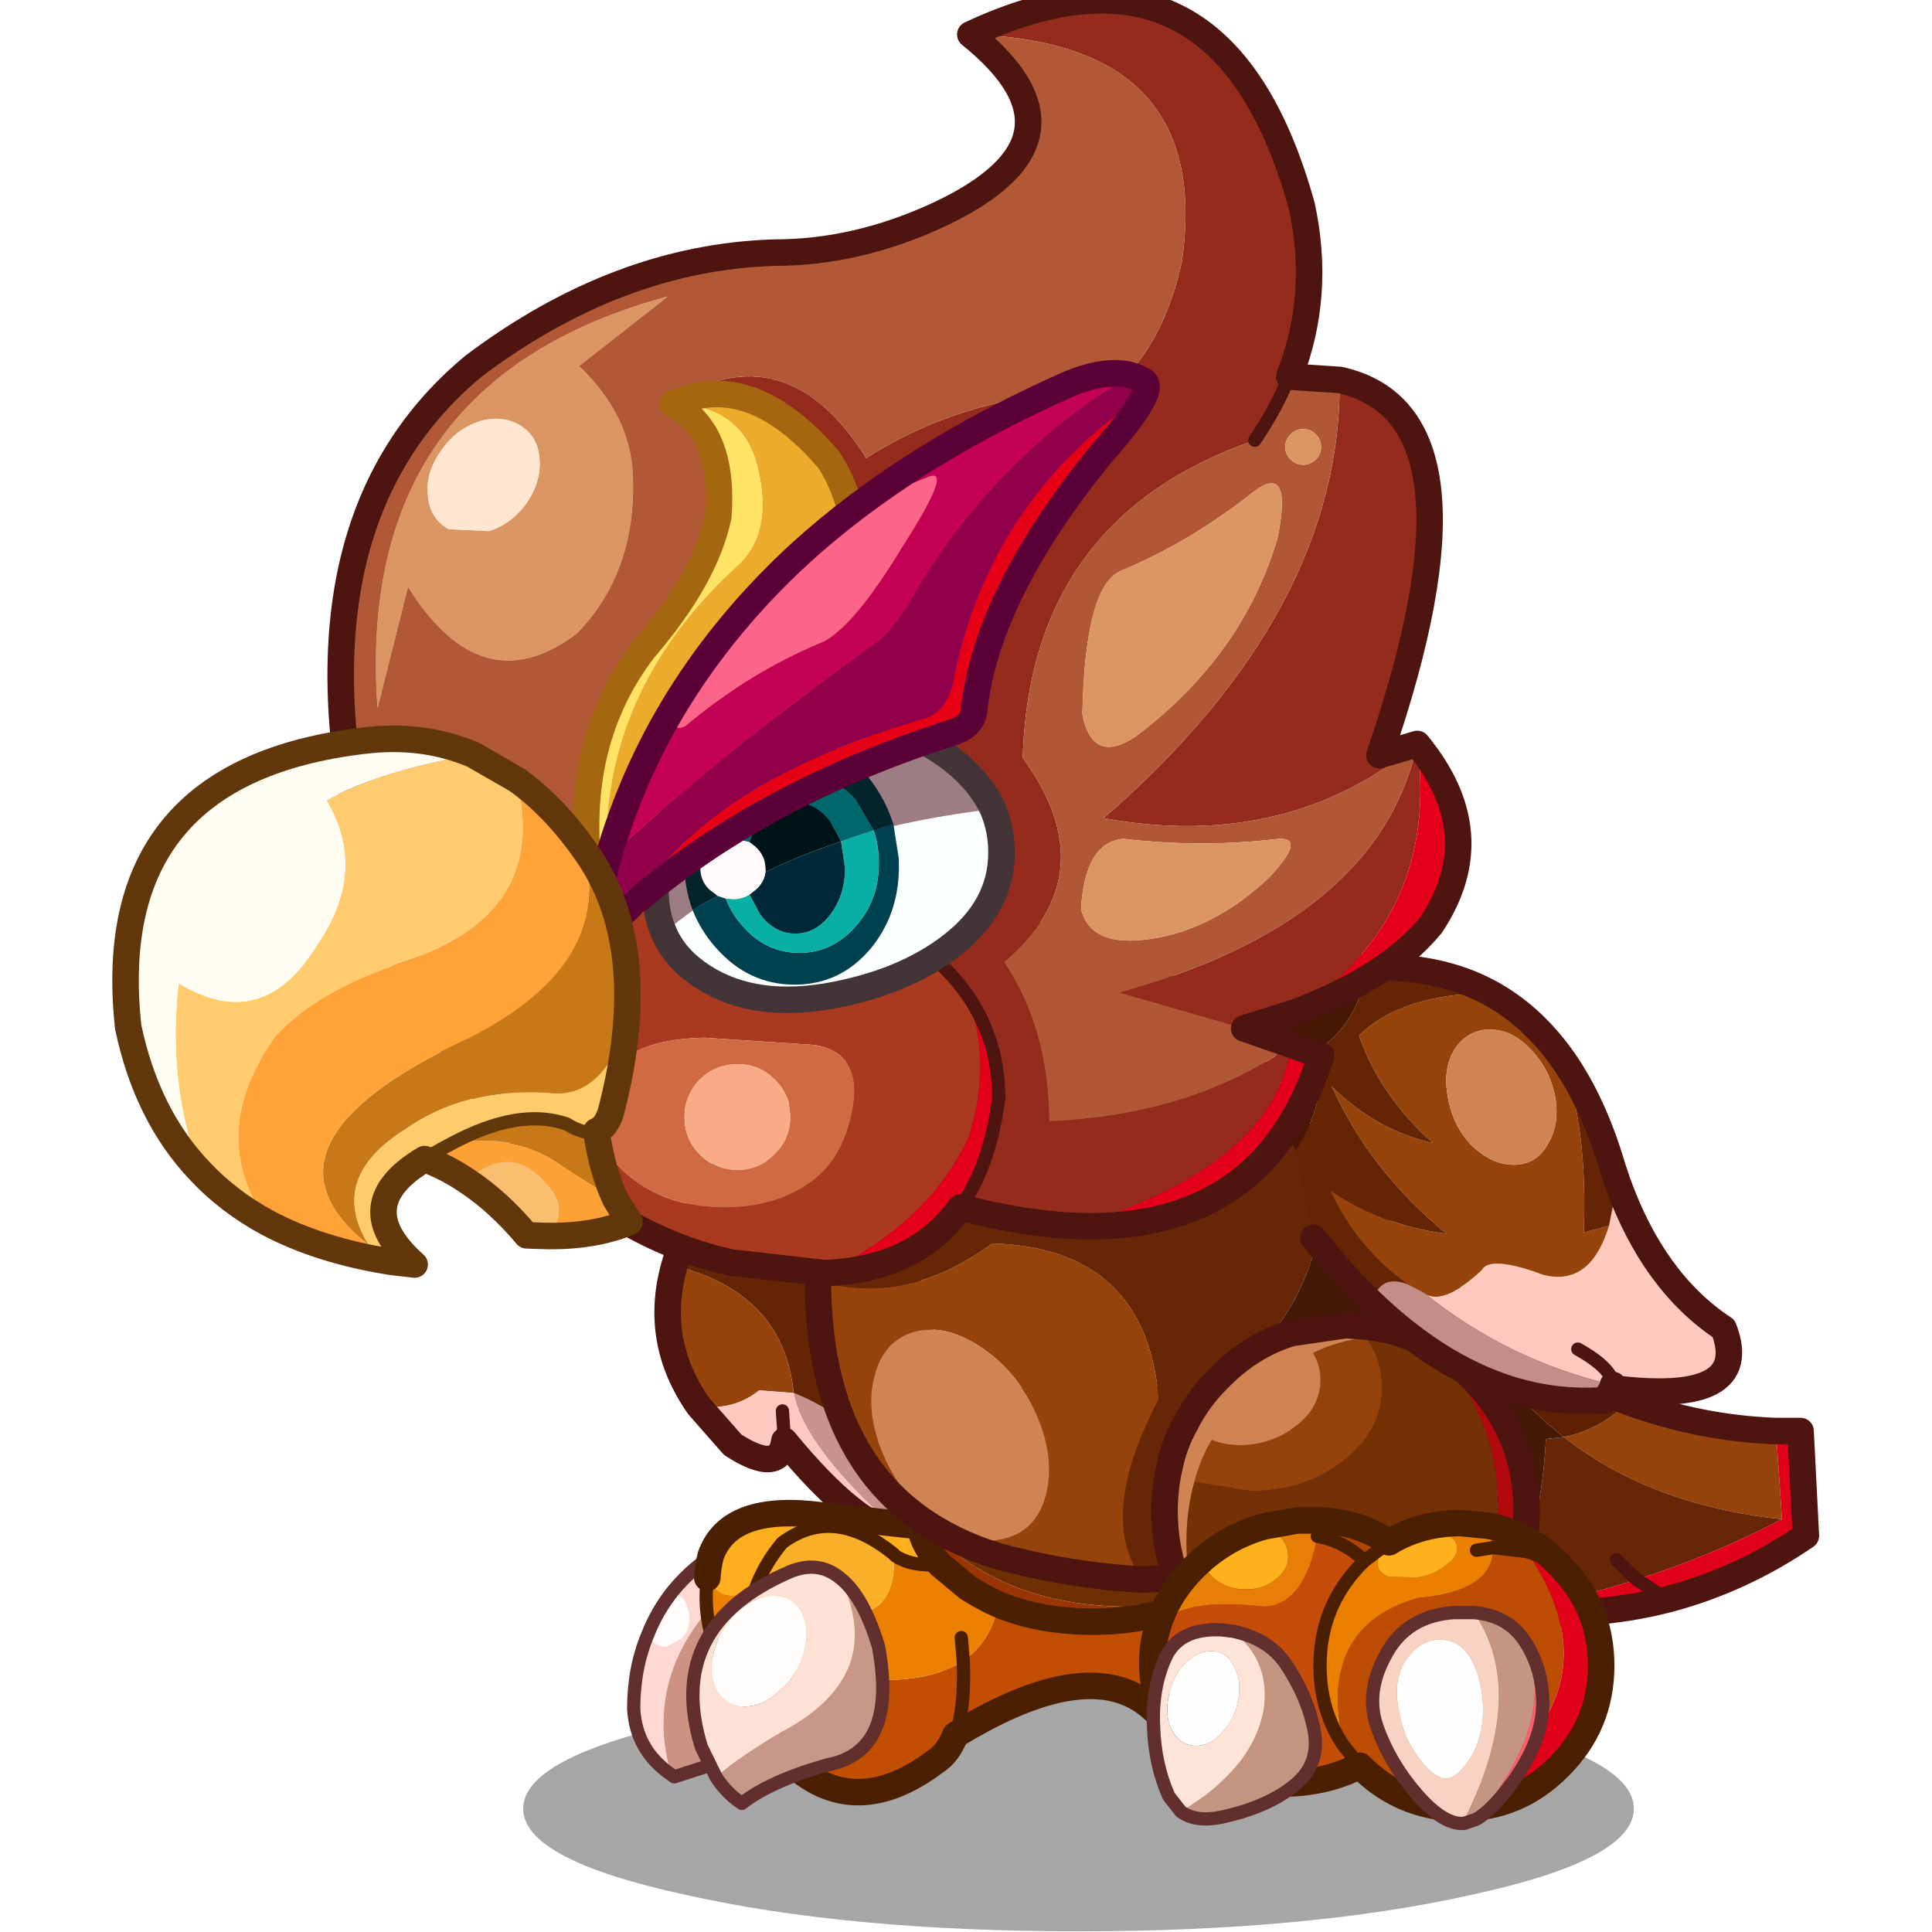 <svg xmlns:ffdec="https://www.free-decompiler.com/flash" xmlns:xlink="http://www.w3.org/1999/xlink" ffdec:objectType="frame" height="90" width="90" xmlns="http://www.w3.org/2000/svg"><use ffdec:characterId="27" height="91.65" transform="translate(0 -.6)" width="90" xlink:href="#a"/><defs><g id="a" transform="translate(0 .6)"><use ffdec:characterId="12" height="90" width="90" xlink:href="#b"/><use ffdec:characterId="26" height="104.1" transform="matrix(.88 0 0 .88 2.725 -.616)" width="93.2" xlink:href="#c"/></g><g id="b"><use ffdec:characterId="10" height="90" width="90" xlink:href="#d"/><use ffdec:characterId="11" height="0" transform="matrix(.704 0 0 .705 11.75 0)" width="0" xlink:href="#sprite11"/></g><g id="d"><use ffdec:characterId="8" height="90" width="90" xlink:href="#e"/><use ffdec:characterId="9" height="0" transform="translate(1.2) scale(.502)" width="0" xlink:href="#sprite10"/></g><g id="e"><use ffdec:characterId="6" height="90" width="90" xlink:href="#f"/><use ffdec:characterId="7" height="0" transform="translate(5.1) scale(.703)" width="0" xlink:href="#sprite9"/></g><g id="f"><use ffdec:characterId="4" height="90" width="90" xlink:href="#g"/><use ffdec:characterId="5" height="0" transform="matrix(.533 0 0 .533 6 0)" width="0" xlink:href="#sprite8"/></g><g id="g"><use ffdec:characterId="1" height="0" transform="matrix(.401 0 0 .401 0 6)" width="0" xlink:href="#sprite6"/><use ffdec:characterId="3" height="67.05" transform="scale(1.533 1.342)" width="58.7" xlink:href="#h"/></g><g id="c" transform="translate(3.55 .7)"><use ffdec:characterId="13" height="18.5" transform="matrix(.702 0 0 .702 21.05 89.25)" width="83.75" xlink:href="#i"/><use ffdec:characterId="14" height="33.55" transform="matrix(.702 0 0 .702 27.998 58.437)" width="23.7" xlink:href="#j"/><use ffdec:characterId="15" height="32.5" transform="matrix(.702 0 0 .702 26.549 72.998)" width="49.35" xlink:href="#k"/><use ffdec:characterId="16" height="53.25" transform="matrix(.702 0 0 .702 35.948 48.727)" width="76.5" xlink:href="#l"/><use ffdec:characterId="17" height="30" transform="matrix(.702 0 0 .702 54.298 69.448)" width="29.3" xlink:href="#m"/><use ffdec:characterId="18" height="24.4" transform="matrix(.702 0 0 .702 53.648 79.748)" width="35.85" xlink:href="#n"/><use ffdec:characterId="19" height="34.7" transform="matrix(.702 0 0 .702 59.398 50.498)" width="37.3" xlink:href="#o"/><use ffdec:characterId="20" height="98" transform="matrix(.702 0 0 .702 10.671 -.702)" width="86.3" xlink:href="#p"/><use ffdec:characterId="21" height="49.25" transform="matrix(.702 0 0 .702 23.659 19.06)" width="44.3" xlink:href="#q"/><use ffdec:characterId="22" height="41.65" transform="matrix(.702 0 0 .702 -.702 38.402)" width="40" xlink:href="#r"/></g><g id="j"><path d="M9.5 15.3q1.45.55 3.5 1.85 3.25 2.25 8.3 4.1l.4 2.05q-1.45 3-4 2.7-7.45-6.55-8.2-10.7" fill="#c8938d" fill-rule="evenodd" transform="translate(1 6.5)"/><path d="M21.3 21.25q-5.05-1.85-8.3-4.1-2.05-1.3-3.5-1.85-.75-7.55-9-9.6.6-2.2 1.95-4.5Q10.2-11.6 16.3 0q3 11.15 5 21.25" fill="#642504" fill-rule="evenodd" transform="translate(1 6.5)"/><path d="M.5 5.7q8.25 2.05 9 9.6l-2.6-.2q-1.95 1.55-4.55 1.2Q-1.1 11.4.5 5.7" fill="#96440c" fill-rule="evenodd" transform="translate(1 6.5)"/><path d="M2.35 16.3q2.6.35 4.55-1.2l2.6.2q.75 4.15 8.2 10.7-3.45-.45-8.9-7.1-.35 2.6-3.9.3l-2.55-2.9m6.3.35.15 2.25-.15-2.25" fill="#ffc9c0" fill-rule="evenodd" transform="translate(1 6.5)"/><path d="M22.3 27.75q-2-10.1-5-21.25Q11.2-5.1 3.45 7.7 2.1 10 1.5 12.2q-1.6 5.7 1.85 10.6l2.55 2.9q3.55 2.3 3.9-.3 5.45 6.65 8.9 7.1 2.55.3 4-2.7l-.4-2.05" fill="none" stroke="#4e1510" stroke-linecap="round" stroke-linejoin="round" stroke-width="2"/><path d="m8.8 18.9-.15-2.25" fill="none" stroke="#4e1510" stroke-linecap="round" stroke-linejoin="round" transform="translate(1 6.5)"/></g><g id="k"><path d="m2.95 15 .7.5q.55.65.55 1.55t-.55 1.5l-1.2.65q-.7 0-1.25-.65l-.15-.25q.7-1.8 1.9-3.3" fill="#fffcfc" fill-rule="evenodd" transform="translate(.5 1)"/><path d="m1.05 18.3.15.25q.55.65 1.25.65l1.2-.65q.55-.6.55-1.5t-.55-1.55l-.7-.5q1.5-1.85 3.8-3.25l.6 2.85Q.5 20.95 2.85 28.85.15 27 0 23.85q0-3.05 1.05-5.55" fill="#fed9d3" fill-rule="evenodd" transform="translate(.5 1)"/><path d="M2.85 28.85Q.5 20.95 7.35 14.6l2.4 12.25L3.05 29l-.2-.15" fill="#cc9382" fill-rule="evenodd" transform="translate(.5 1)"/><path d="M1.05 18.3Q0 20.8 0 23.85q.15 3.15 2.85 5l.2.15 6.7-2.15-2.4-12.25-.6-2.85q-2.3 1.4-3.8 3.25-1.2 1.5-1.9 3.3z" fill="none" stroke="#632e2e" stroke-linecap="round" stroke-linejoin="round" transform="translate(.5 1)"/><path d="m21.4 9.3-.05-.65q0-3.6 3.85-6.15Q29.1 0 34.6 0t9.35 2.5q3.9 2.55 3.9 6.15 0 3.6-3.9 6.1l-.3.25-1.8.9q-13.7 1.65-20.45-6.6" fill="#6e2f03" fill-rule="evenodd" transform="translate(.5 1)"/><path d="m21.55 10.1-.15-.8q6.75 8.25 20.45 6.6-3.15 1.4-7.25 1.4-3.95 0-7.1-1.3-1.2-.55-2.3-1.25L23.1 13q-1.2-1.35-1.55-2.9" fill="#9a3605" fill-rule="evenodd" transform="translate(.5 1)"/><path d="m43.65 15 4.2 2.3-8.05 7.25q-4.6-5.4-15.55 1.3-.55 1.4-1.5 2-6.45 4.85-11.5-.5l-1.4-2.7Q8.8 22.3 8.55 20.1q11.75 3.15 16.3.15 2.1-1.45 2.65-4.25 3.15 1.3 7.1 1.3 4.1 0 7.25-1.4l1.8-.9m-19.4 10.85q.75-2 .6-5.6.15 3.6-.6 5.6" fill="#c24e01" fill-rule="evenodd" transform="translate(.5 1)"/><path d="M5.55 14q.05-.85.25-1.65 1.4-4 8.45-3.05l7.3.8q.35 1.55 1.55 2.9-2.15.15-3.35-.65l-.15-.15q-4.55-3.7-8.4-.85-1.25 1.5-1.9 3.15-2.35 1.95-3.75-.5" fill="#ffae1e" fill-rule="evenodd" transform="translate(.5 1)"/><path d="M9.85 24.65q-5-4.8-4.3-10.65 1.4 2.45 3.75.5l-.2.55q11 4.7 10.5-2.85l.15.15q1.2.8 3.35.65l2.1 1.75q1.1.7 2.3 1.25-.55 2.8-2.65 4.25-4.55 3-16.3-.15-.3-2.65.55-5.05-.85 2.4-.55 5.05.25 2.2 1.3 4.55M24.7 18.5l.15 1.75-.15-1.75" fill="#ec8101" fill-rule="evenodd" transform="translate(.5 1)"/><path d="M9.3 14.5q.65-1.65 1.9-3.15 3.85-2.85 8.4.85.5 7.55-10.5 2.85l.2-.55" fill="#f9af28" fill-rule="evenodd" transform="translate(.5 1)"/><path d="M6.05 15q.05-.85.25-1.65 1.4-4 8.45-3.05l7.3.8-.15-.8-.05-.65q0-3.6 3.85-6.15Q29.6 1 35.1 1t9.35 2.5q3.9 2.55 3.9 6.15 0 3.6-3.9 6.1l-.3.25 4.2 2.3-8.05 7.25q-4.6-5.4-15.55 1.3-.55 1.4-1.5 2-6.45 4.85-11.5-.5l-1.4-2.7M23.6 14q-1.2-1.35-1.55-2.9M28 17q-1.2-.55-2.3-1.25L23.6 14m4.4 3q3.15 1.3 7.1 1.3 4.1 0 7.25-1.4l1.8-.9" fill="none" stroke="#4b1f01" stroke-linecap="round" stroke-linejoin="round" stroke-width="2"/><path d="M9.85 24.65q-5-4.8-4.3-10.65m3.75.5q.65-1.65 1.9-3.15 3.85-2.85 8.4.85l.15.15q1.2.8 3.35.65M9.3 14.5l-.2.55q-.85 2.4-.55 5.05.25 2.2 1.3 4.55m15-4.4q.15 3.6-.6 5.6m.6-5.6-.15-1.75" fill="none" stroke="#4b1f01" stroke-linecap="round" stroke-linejoin="round" transform="translate(.5 1)"/><path d="M15.55 14q1.75 1.35 2.9 5.15 1.5 7.95-3.85 8.95-4.25 1.2-6.45 2.9Q7 30.25 6.2 29q1.85-1.55 5-3.4 7.95-4.25 4.35-11.6" fill="#c79687" fill-rule="evenodd" transform="translate(.5 1)"/><path d="M6.05 19.55q-.45 1.75.2 2.9.7 1.25 2.1 1.25 1.4 0 2.7-1.25 1.35-1.15 1.8-2.9.45-1.75-.2-3-.7-1.2-2.1-1.2-1.4 0-2.7 1.2-1.35 1.25-1.8 3M6.2 29l-1.1-2.25q-2.8-9.1 6.65-13.2 2.15-.9 3.8.45 3.6 7.35-4.35 11.6-3.15 1.85-5 3.4" fill="#fde1d5" fill-rule="evenodd" transform="translate(.5 1)"/><path d="M6.05 19.55q.45-1.75 1.8-3 1.3-1.2 2.7-1.2 1.4 0 2.1 1.2.65 1.25.2 3t-1.8 2.9q-1.3 1.25-2.7 1.25-1.4 0-2.1-1.25-.65-1.15-.2-2.9" fill="#fffcfc" fill-rule="evenodd" transform="translate(.5 1)"/><path d="m6.2 29-1.1-2.25q-2.8-9.1 6.65-13.2 2.15-.9 3.8.45 1.75 1.35 2.9 5.15 1.5 7.95-3.85 8.95-4.25 1.2-6.45 2.9Q7 30.25 6.2 29z" fill="none" stroke="#632e2e" stroke-linecap="round" stroke-linejoin="round" transform="translate(.5 1)"/></g><g id="l"><path d="M0 18.5q6.6 2 13.15-2.8 11.6.35 12.55 11.75-4.7 8.95-1.2 13.6-5.55-.3-11.05-1.8Q.05 35.05 0 18.5m61.1 9.15q5.45 2 11.15 2.2l.45 6.65q-9.9-1.05-16.45-6.2 2.75-.55 4.85-2.65M12.4 23.6q-2.7-1.85-5.1-1.25-2.35.65-3.05 3.4-.7 2.7.7 5.9 1.4 3.25 4.1 5.15 2.7 1.8 5.05 1.15 2.4-.6 3.1-3.3.7-2.75-.7-6-1.4-3.2-4.1-5.05" fill="#96440c" fill-rule="evenodd" transform="translate(1 8.65)"/><path d="M12.4 23.6q2.7 1.85 4.1 5.05 1.4 3.25.7 6-.7 2.7-3.1 3.3-2.35.65-5.05-1.15-2.7-1.9-4.1-5.15-1.4-3.2-.7-5.9.7-2.75 3.05-3.4 2.4-.6 5.1 1.25" fill="#d08453" fill-rule="evenodd" transform="translate(1 8.65)"/><path d="M0 18.5q0-2.5.3-5.25Q5.55-20.25 31.3 0q3.15 5.05 6.5 9.25 1.2 9.2-5.95 15.85-1.7 7.95 2.85 15.4l-10.2.55q-3.5-4.65 1.2-13.6-.95-11.4-12.55-11.75Q6.6 20.5 0 18.5m51.55 24.9q2.95-5.2 3.35-12.95l1.35-.15q6.55 5.15 16.45 6.2-5.4 2.8-10.95 4.55-5.05 1.6-10.2 2.35m8.65-3.85 1.55 1.5-1.55-1.5" fill="#672606" fill-rule="evenodd" transform="translate(1 8.65)"/><path d="M34.7 40.5q-4.55-7.45-2.85-15.4Q39 18.45 37.8 9.25q4.95 6.3 10.25 10.7 3.1 6.4 8.2 10.35l-1.35.15q-.4 7.75-3.35 12.95-6.65-.65-14.05-3.4l-2.8.5" fill="#441906" fill-rule="evenodd" transform="translate(1 8.65)"/><path d="M48.05 19.95q6.3 5.2 13.05 7.7-2.1 2.1-4.85 2.65-5.1-3.95-8.2-10.35" fill="#5d2001" fill-rule="evenodd" transform="translate(1 8.65)"/><path d="M72.25 29.85h1.85l.4 7.9q-4.9 3.35-10.45 4.8-5.85 1.5-12.5.85 5.15-.75 10.2-2.35Q67.3 39.3 72.7 36.5l-.45-6.65m-8.2 12.7-2.3-1.5 2.3 1.5" fill="#e0001a" fill-rule="evenodd" transform="translate(1 8.65)"/><path d="M38.8 17.9q-3.35-4.2-6.5-9.25Q6.55-11.6 1.3 21.9 1 24.65 1 27.15 1.05 43.7 14.45 47.9q5.5 1.5 11.05 1.8l10.2-.55 2.8-.5q7.4 2.75 14.05 3.4 6.65.65 12.5-.85 5.55-1.45 10.45-4.8l-.4-7.9h-1.85q-5.7-.2-11.15-2.2-6.75-2.5-13.05-7.7-5.3-4.4-10.25-10.7" fill="none" stroke="#4e1510" stroke-linecap="round" stroke-linejoin="round" stroke-width="2"/><path d="m61.75 41.05-1.55-1.5m1.55 1.5 2.3 1.5" fill="none" stroke="#4e1510" stroke-linecap="round" stroke-linejoin="round" transform="translate(1 8.65)"/></g><g id="m"><path d="M18.25.8q1.1.35 2.15 1 8.25 8.9 2.2 22.8-3.8 3.4-8.95 3.4Q8 28 4 23.9l-1.75-2.15q-1.2-5.75 0-9.95l4.25.7q4.1 0 7-2.3 2.9-2.25 2.9-5.5 0-2.1-1.2-3.75L18.25.8" fill="#743106" fill-rule="evenodd" transform="translate(1 1)"/><path d="M20.4 1.8q1.55.9 2.9 2.3 4 4.1 4 9.9 0 5.8-4 9.9l-.7.7q6.05-13.9-2.2-22.8" fill="#b2090e" fill-rule="evenodd" transform="translate(1 1)"/><path d="M2.25 11.8q.45-1.7 1.3-3.15 1 .4 2.25.4Q8.1 9 9.85 7.65q1.75-1.3 1.9-3.2.1-1.3-.55-2.35 1.75-.9 4-1.15 1.2 1.65 1.2 3.75 0 3.25-2.9 5.5-2.9 2.3-7 2.3l-4.25-.7" fill="#95430b" fill-rule="evenodd" transform="translate(1 1)"/><path d="M2.25 21.75Q0 18.35 0 14q0-1.65.35-3.2Q.7 9 1.6 7.4 2.5 5.6 4 4.1 6.45 1.55 9.55.6l4.1-.6.8.05q2 .1 3.8.75L15.2.95q-2.25.25-4 1.15.65 1.05.55 2.35-.15 1.9-1.9 3.2Q8.1 9 5.8 9.05q-1.25 0-2.25-.4-.85 1.45-1.3 3.15-1.2 4.2 0 9.95" fill="#d08453" fill-rule="evenodd" transform="translate(1 1)"/><path d="M3.25 22.75Q1 19.35 1 15q0-1.65.35-3.2Q1.7 10 2.6 8.4 3.5 6.6 5 5.1q2.45-2.55 5.55-3.5l4.1-.6.8.05q2 .1 3.8.75 1.1.35 2.15 1 1.55.9 2.9 2.3 4 4.1 4 9.9 0 5.8-4 9.9l-.7.7Q19.8 29 14.65 29 9 29 5 24.9l-1.75-2.15z" fill="none" stroke="#4e1510" stroke-linecap="round" stroke-linejoin="round" stroke-width="2"/></g><g id="n"><path d="M14.4 17q-2-8.9 5.6-11.1 5.75-.5 5.7-3.8l2.55.3Q36 13.75 22.1 21.7q-3.7-.4-6.4-3.1l-.05-.05L14.4 17" fill="#bd4d03" fill-rule="evenodd" transform="translate(1 1)"/><path d="M.3 8.5q1.15-2.75 8.2-1.95 3-.2 3.95-5.3 2 .35 3.55 1.85l-.3.3q-3.05 3.15-3.05 7.6 0 3.4 1.75 6l1.25 1.55q-2.15 1.1-4.7 1.3-4.5.35-7.75-2.3Q0 14.9 0 10.8q0-1.2.3-2.3" fill="#c64c09" fill-rule="evenodd" transform="translate(1 1)"/><path d="M22.1 21.7Q36 13.75 28.25 2.4q1.35.4 2.8 1.4 2.8 3 2.8 7.2 0 4.45-3.15 7.6-3.1 3.15-7.45 3.15l-1.15-.05" fill="#e10119" fill-rule="evenodd" transform="translate(1 1)"/><path d="M22.1 3.45q.9-.6.9-1.3 0-.7-.9-1.05L20 1.05q-1.25.25-2.15.9Q17 2.6 17 3.3q0 .7.85 1l2.15.05q1.25-.2 2.1-.9m3.25-3 .35 1.65q.05 3.3-5.7 3.8-7.6 2.2-5.6 11.1-1.75-2.6-1.75-6 0-4.45 3.05-7.6l.3-.3 1.85-1.4q2.4-1.45 5.4-1.45l2.1.2m-.9 1.85 1.25-.2-1.25.2" fill="#ea7f00" fill-rule="evenodd" transform="translate(1 1)"/><path d="M8.45.5q.45.15.85.45.95.75.95 1.8T9.3 4.5q-.9.75-2.25.75t-2.3-.75q-.8-.65-.9-1.55Q5.9 1.2 8.45.5M22.1 3.45q-.85.7-2.1.9l-2.15-.05Q17 4 17 3.3t.85-1.35q.9-.65 2.15-.9l2.1.05q.9.35.9 1.05 0 .7-.9 1.3" fill="#ffb01d" fill-rule="evenodd" transform="translate(1 1)"/><path d="M3.85 2.95q.1.9.9 1.55.95.75 2.3.75 1.35 0 2.25-.75.95-.7.95-1.75T9.3.95Q8.9.65 8.45.5l2.5-.45h1.65l-.15 1.2q-.95 5.1-3.95 5.3Q1.45 5.75.3 8.5q.65-2.7 2.9-4.95l.65-.6" fill="#e77f06" fill-rule="evenodd" transform="translate(1 1)"/><path d="m12.45 1.25.15-1.2q2.95.1 5.25 1.65L16 3.1q-1.55-1.5-3.55-1.85m13.25.85L25.35.45q3.05.6 5.35 2.95l.35.4q-1.45-1-2.8-1.4l-2.55-.3" fill="#ad4705" fill-rule="evenodd" transform="translate(1 1)"/><path d="m4.85 3.95-.65.6Q1.95 6.8 1.3 9.5 1 10.6 1 11.8q0 4.1 3.2 6.75 3.25 2.65 7.75 2.3 2.55-.2 4.7-1.3l.05.05q2.7 2.7 6.4 3.1l1.15.05q4.35 0 7.45-3.15 3.15-3.15 3.15-7.6 0-4.2-2.8-7.2l-.35-.4q-2.3-2.35-5.35-2.95l-2.1-.2q-3 0-5.4 1.45-2.3-1.55-5.25-1.65h-1.65l-2.5.45q-2.55.7-4.6 2.45" fill="none" stroke="#4b1f01" stroke-linecap="round" stroke-linejoin="round" stroke-width="2"/><path d="M17.85 1.7 16 3.1l-.3.3q-3.05 3.15-3.05 7.6 0 3.4 1.75 6l1.25 1.55M25.7 2.1l-1.25.2M16 3.1q-1.55-1.5-3.55-1.85m15.8 1.15-2.55-.3m2.55.3q1.35.4 2.8 1.4" fill="none" stroke="#4b1f01" stroke-linecap="round" stroke-linejoin="round" transform="translate(1 1)"/><path d="M24.25 7q2.4.2 3.65 1.9l.05.05q2.9 5.9-3.55 13.65l-.9.3h-.1q5-9.85.85-15.9" fill="#c59581" fill-rule="evenodd" transform="translate(1 1)"/><path d="M23.4 22.9q-1.5.05-3.45-2.2-2-2.3-2.95-4.95-1-2.65.6-5.55 1.55-2.95 5.15-3.2h1.5q4.15 6.05-.85 15.9M21.85 9.05q-1.5-.1-2.6 1.35-1.1 1.45-.7 3.75.35 2.25 1.5 3.75 1.1 1.5 2 1.6.85.1 1.85-1.4t1.05-3.65q0-2.15-.8-3.75t-2.3-1.65" fill="#f8d3c3" fill-rule="evenodd" transform="translate(1 1)"/><path d="M6.1 10.95q.65 1.05.4 2.55Q6.25 15 5.3 16q-.9 1.05-2 1.05T1.55 16q-.6-1-.35-2.5t1.15-2.55q1-1.05 2.1-1.05t1.65 1.05m15.75-1.9q1.5.05 2.3 1.65.8 1.6.8 3.75-.05 2.15-1.05 3.65t-1.85 1.4q-.9-.1-2-1.6-1.15-1.5-1.5-3.75-.4-2.3.7-3.75 1.1-1.45 2.6-1.35" fill="#fefefe" fill-rule="evenodd" transform="translate(1 1)"/><path d="M27.95 8.95q1.5 2.15 1.5 4.95-.05 2.8-2.25 5.85-1.6 2.2-2.8 2.85 6.45-7.75 3.55-13.65" fill="#fb5f6d" fill-rule="evenodd" transform="translate(1 1)"/><path d="M6.05 8.4q2.7.55 4 2.45 1.65 2.45 2.15 5T10.75 20q-1.95 1.6-5.2 2.35-2.2.55-3.4-.35 5.65-3.35 6.3-8 .35-3.5-2.4-5.6" fill="#c39480" fill-rule="evenodd" transform="translate(1 1)"/><path d="m2.15 22-.9-1.15Q.2 18.5.1 15.65q-.15-2.85.85-5.15 1-2.35 4.25-2.2l.85.1q2.75 2.1 2.4 5.6-.65 4.65-6.3 8M6.1 10.95Q5.55 9.9 4.45 9.9q-1.1 0-2.1 1.05Q1.45 12 1.2 13.5.95 15 1.55 16q.65 1.05 1.75 1.05t2-1.05q.95-1 1.2-2.5t-.4-2.55" fill="#fee3d8" fill-rule="evenodd" transform="translate(1 1)"/><path d="M6.05 8.4q2.7.55 4 2.45 1.65 2.45 2.15 5T10.75 20q-1.95 1.6-5.2 2.35-2.2.55-3.4-.35l-.9-1.15Q.2 18.5.1 15.65q-.15-2.85.85-5.15 1-2.35 4.25-2.2l.85.1M23.4 22.9q-1.5.05-3.45-2.2-2-2.3-2.95-4.95-1-2.65.6-5.55 1.55-2.95 5.15-3.2h1.5q2.4.2 3.65 1.9m.05.05q1.5 2.15 1.5 4.95-.05 2.8-2.25 5.85-1.6 2.2-2.8 2.85l-.9.3h-.1" fill="none" stroke="#632e2e" stroke-linecap="round" stroke-linejoin="round" transform="translate(1 1)"/></g><g id="o"><path d="M26.9 16.25q2.7 7.5 8 11 2.25 5.85-8.4 4.5l.05-.25q-7.95-1.85-14.25-6.95l.25.15q1.4.65 4.1-1.85.6-1.15 4.65.35 3.55.9 4.95-3.7l.65-3.25m-3 12.55q2.6 1.45 2.65 2.7-.05-1.25-2.65-2.7" fill="#ffc9bd" fill-rule="evenodd" transform="translate(1 1)"/><path d="M17.3 1.95q3.1 1.7 5.4 4.9 1.95 5.2 1.65 13.15l1.9-.5q-1.4 4.6-4.95 3.7-4.05-1.5-4.65-.35-2.7 2.5-4.1 1.85l-.25-.15-1.25-.65q-3.8-2.7-5.85-7.1 3.85 2.65 8.8 3.3Q8.25 15.4 5.35 9q3.35 3.3 7.6 4.25-4-3.6-5.55-8.1 3.2-3.15 9.9-3.2m-.05 2.75q-1.65 0-2.65 1.5-.9 1.5-.5 3.6.35 2.1 1.75 3.6 1.55 1.5 3.2 1.5 1.7 0 2.55-1.5.95-1.5.6-3.6-.4-2.1-1.85-3.6-1.4-1.5-3.1-1.5" fill="#96440c" fill-rule="evenodd" transform="translate(1 1)"/><path d="M17.25 4.7q1.7 0 3.1 1.5 1.45 1.5 1.85 3.6.35 2.1-.6 3.6-.85 1.5-2.55 1.5-1.65 0-3.2-1.5-1.4-1.5-1.75-3.6-.4-2.1.5-3.6 1-1.5 2.65-1.5" fill="#d08453" fill-rule="evenodd" transform="translate(1 1)"/><path d="M2.6 13.8q2.05-2.85 2.25-7.95 2.5-1.95 3.2-5.8 5.3-.25 9.25 1.9-6.7.05-9.9 3.2 1.55 4.5 5.55 8.1Q8.7 12.3 5.35 9q2.9 6.4 8.65 11.1-4.95-.65-8.8-3.3 2.05 4.4 5.85 7.1-2.15-.8-2.65 1.45-2.25-2.15-4.45-4.95L2.6 13.8m20.1-6.95q2.35 3.3 3.8 8.2l.4 1.2-.65 3.25-1.9.5q.3-7.95-1.65-13.15" fill="#652404" fill-rule="evenodd" transform="translate(1 1)"/><path d="m26.5 31.75-.55.9q-9.15.7-17.55-7.3.5-2.25 2.65-1.45l1.25.65q6.3 5.1 14.25 6.95l-.05.25" fill="#c48d86" fill-rule="evenodd" transform="translate(1 1)"/><path d="M0 1.55Q4.35.2 8.05.05q-.7 3.85-3.2 5.8-.2 5.1-2.25 7.95L0 1.55" fill="#481804" fill-rule="evenodd" transform="translate(1 1)"/><path d="M9.05 1.05Q5.35 1.2 1 2.55m8.05-1.5q5.3-.25 9.25 1.9 3.1 1.7 5.4 4.9 2.35 3.3 3.8 8.2l.4 1.2q2.7 7.5 8 11 2.25 5.85-8.4 4.5l-.55.9q-9.15.7-17.55-7.3-2.25-2.15-4.45-4.95m22.6 11.1-.05.25" fill="none" stroke="#4e1510" stroke-linecap="round" stroke-linejoin="round" stroke-width="2"/><path d="M26.55 31.5q-.05-1.25-2.65-2.7" fill="none" stroke="#4e1510" stroke-linecap="round" stroke-linejoin="round" transform="translate(1 1)"/></g><g id="p"><path d="M36.1 67.9Q47 56 48.45 43.15q0-10.65-7.4-12.8 8.75-5.45 14.8 4.2 7.85-5.05 18.6-5.2 3.85-3.35 5.2-9.6Q82.05 3.15 63.7 2.6q18.95-8.9 25 12.95 1.45 6.75-.95 12.85-1 2.45-2.6 4.8-16.95 5.85-17.5 23.95 6.4 8.75-1.4 15.4 3.35 5 3.4 12 10.7-.45 18.25-5.7-1.25 8.95-16.15 13.6-4-.15-8.8-1.4 2.25-3.15 2.9-8.3-.05-4.4-2.4-7.75-2.1-3-5.95-5.2-11.8-3.85-21.4-1.9m55.45-39.25q11.85 2.6 3 28.3l2.85-.85q-9.8 8.1-23.65 5.6 17.95-15.6 17.8-33.05m-3.4 47.7-3.8 1.2-9.4-2.7Q94.5 69.45 97.4 56.1q1.75 13-9.25 20.25" fill="#952b1d" fill-rule="evenodd" transform="translate(-15.2 1)"/><path d="M87.9 78.85q-7.55 5.25-18.25 5.7-.05-7-3.4-12 7.8-6.65 1.4-15.4.55-18.1 17.5-23.95 1.6-2.35 2.6-4.8l3.8.25q.15 17.45-17.8 33.05 13.85 2.5 23.65-5.6-2.9 13.35-22.45 18.75l9.4 2.7 3.6 1.25-.05.05m-.05-44.2q.4.4.95.4.55 0 .95-.4.4-.4.4-.95 0-.55-.4-.95-.4-.4-.95-.4-.55 0-.95.4-.4.4-.4.95 0 .55.4.95m-11.7 20.9q8.05-6.05 10.7-14.9 1.25-6.05-2-3.4-4.65 3.65-9.8 5.8-2.7 1.15-2.9 10.8.75 3.85 4 1.7m2 15.1q4.25-.9 8-4.4 2.95-3.1.8-3-5.75.7-11.7 0-2.9.25-3.2 5.3.8 3.2 6.1 2.1" fill="#b05735" fill-rule="evenodd" transform="translate(-15.2 1)"/><path d="M31.2 34.45q-.15-1.6-1.5-2.4-1.4-.8-3.1-.25-1.75.6-2.85 2.25-1.15 1.65-.95 3.35.15 1.7 1.55 2.5l3.05.15q1.75-.55 2.9-2.2 1.1-1.65.9-3.4m3-6.85q3.85 3.7 4.05 8.2.3 7.35-4.25 12-7.15 5.35-12.7-3.55L19 53.4q-1.75-24.65 21.9-31.05l-6.7 5.25m53.65 7.05q-.4-.4-.4-.95 0-.55.4-.95.4-.4.95-.4.55 0 .95.4.4.4.4.95 0 .55-.4.95-.4.4-.95.4-.55 0-.95-.4m-9.7 36q-5.3 1.1-6.1-2.1.3-5.05 3.2-5.3 5.95.7 11.7 0 2.15-.1-.8 3-3.75 3.5-8 4.4m-2-15.1q-3.25 2.15-4-1.7.2-9.65 2.9-10.8 5.15-2.15 9.8-5.8 3.25-2.65 2 3.4-2.65 8.85-10.7 14.9" fill="#db9562" fill-rule="evenodd" transform="translate(-15.2 1)"/><path d="M31.2 34.45q.2 1.75-.9 3.4-1.15 1.65-2.9 2.2l-3.05-.15q-1.4-.8-1.55-2.5-.2-1.7.95-3.35 1.1-1.65 2.85-2.25 1.7-.55 3.1.25 1.35.8 1.5 2.4" fill="#ffe6d1" fill-rule="evenodd" transform="translate(-15.2 1)"/><path d="M63.7 2.6q18.35.55 15.95 17.15-1.35 6.25-5.2 9.6-10.75.15-18.6 5.2-6.05-9.65-14.8-4.2 7.4 2.15 7.4 12.8Q47 56 36.1 67.9q-4.9 5.35-11.75 10.5-3.25-5.25-5.95-12.1-6.85-26.5 7.85-38.7 10.9-8.2 22.7-8.55 6.25 0 12.45-2.9 12.05-5.7 2.3-13.55m-29.5 25 6.7-5.25Q17.25 28.75 19 53.4l2.3-9.15q5.55 8.9 12.7 3.55 4.55-4.65 4.25-12-.2-4.5-4.05-8.2" fill="#b15836" fill-rule="evenodd" transform="translate(-15.2 1)"/><path d="M24.35 78.4q6.85-5.15 11.75-10.5 9.6-1.95 21.4 1.9 3.85 2.2 5.95 5.2 1.95 5.15.1 10.8Q60.5 92.3 52.7 96l-7.05-.8q-12.6-2.8-21.3-16.8m19.3-.15q-4.8.1-6.75 2.2-1.9 2.1-1.3 4.6.55 2.45 3.15 4.2 2.65 1.8 6.4 1.8 3.75 0 6.35-1.8 2.65-1.75 3.35-5.75.7-4.05-2.85-4.7l-8.35-.55" fill="#a93a1f" fill-rule="evenodd" transform="translate(-15.2 1)"/><path d="M63.45 75q2.35 3.35 2.4 7.75-.65 5.15-2.9 8.3Q59.6 95.75 52.7 96q7.8-3.7 10.85-10.2 1.85-5.65-.1-10.8m8.3 17.45q14.9-4.65 16.15-13.6l.05-.05 2.2.8q-4.2 13.35-18.4 12.85M97.4 56.1q5.6 6.8 1.05 13.65-3.3 4-10.3 6.6 11-7.25 9.25-20.25" fill="#e4001b" fill-rule="evenodd" transform="translate(-15.2 1)"/><path d="M43.3 81.4q-1.15 1.2-1.15 2.85 0 1.65 1.15 2.8 1.2 1.2 2.85 1.2 1.65 0 2.8-1.2 1.2-1.15 1.2-2.8t-1.2-2.85q-1.15-1.15-2.8-1.15T43.3 81.4m.35-3.15 8.35.55q3.55.65 2.85 4.7-.7 4-3.35 5.75-2.6 1.8-6.35 1.8-3.75 0-6.4-1.8-2.6-1.75-3.15-4.2-.6-2.5 1.3-4.6 1.95-2.1 6.75-2.2" fill="#d06a42" fill-rule="evenodd" transform="translate(-15.2 1)"/><path d="M43.3 81.4q1.2-1.15 2.85-1.15 1.65 0 2.8 1.15 1.2 1.2 1.2 2.85 0 1.65-1.2 2.8-1.15 1.2-2.8 1.2t-2.85-1.2q-1.15-1.15-1.15-2.8t1.15-2.85" fill="#f9ab87" fill-rule="evenodd" transform="translate(-15.2 1)"/><path d="M48.5 3.6q9.75 7.85-2.3 13.55-6.2 2.9-12.45 2.9-11.8.35-22.7 8.55-14.7 12.2-7.85 38.7 2.7 6.85 5.95 12.1 8.7 14 21.3 16.8l7.05.8q6.9-.25 10.25-4.95 4.8 1.25 8.8 1.4 14.2.5 18.4-12.85l-2.2-.8-3.6-1.25 3.8-1.2q7-2.6 10.3-6.6Q87.8 63.9 82.2 57.1l-2.85.85q8.85-25.7-3-28.3l-3.8-.25q2.4-6.1.95-12.85Q67.45-5.3 48.5 3.6" fill="none" stroke="#4e1510" stroke-linecap="round" stroke-linejoin="round" stroke-width="2"/><path d="M57.5 69.8q3.85 2.2 5.95 5.2 2.35 3.35 2.4 7.75-.65 5.15-2.9 8.3m22.2-57.85q1.6-2.35 2.6-4.8" fill="none" stroke="#4e1510" stroke-linecap="round" stroke-linejoin="round" transform="translate(-15.2 1)"/></g><g id="q"><path d="M41.45 30.4q5.75-2.55 11.6 4.3 2.6 4 2.4 11.55L36.5 67.75Q34.7 53 46.35 42.5q2.5-2.5 1.35-7.25-1.1-4.6-6.25-4.85" fill="#ecab2b" fill-rule="evenodd" transform="translate(-33.7 -27.15)"/><path d="m36.5 67.75-1.05 1.15Q32.95 57 39.05 49q4.7-5.45 5.65-10.1.4-5.55-2.45-7.8l-1-.65.2-.05q5.15.25 6.25 4.85 1.15 4.75-1.35 7.25Q34.7 53 36.5 67.75" fill="#ffe365" fill-rule="evenodd" transform="translate(-33.7 -27.15)"/><path d="m2.8 40.6-1.05 1.15q-2.5-11.9 3.6-19.9 4.7-5.45 5.65-10.1.4-5.55-2.45-7.8l-1-.65m.2-.05Q13.5.7 19.35 7.55q2.6 4 2.4 11.55L2.8 40.6" fill="none" stroke="#a4670f" stroke-linecap="round" stroke-linejoin="round" stroke-width="2"/><path d="M40.6 70.35q-.95-2.15-.5-4.95.75-5.2 4.45-8.1 3.7-2.9 8.9-2.9t8.9 2.9q2.1 1.65 3.05 3.7-16.2 1.95-24.8 9.35" fill="#9c7d83" fill-rule="evenodd" transform="translate(-33.7 -27.15)"/><path d="M65.4 61q.65 1.55.65 3.3 0 4.05-3.7 6.95-3.7 2.9-9.55 3.9-5.9.95-9.7-1.8-1.75-1.25-2.5-3 8.6-7.4 24.8-9.35" fill="#fbffff" fill-rule="evenodd" transform="translate(-33.7 -27.15)"/><path d="M31.7 33.85q.65 1.55.65 3.3 0 4.05-3.7 6.95-3.7 2.9-9.55 3.9-5.9.95-9.7-1.8-1.75-1.25-2.5-3-.95-2.15-.5-4.95.75-5.2 4.45-8.1 3.7-2.9 8.9-2.9t8.9 2.9q2.1 1.65 3.05 3.7z" fill="none" stroke="#433437" stroke-linecap="round" stroke-linejoin="round" stroke-width="2"/><path d="m57.9 62.15.4 2.55q.2 3.95-2.05 6.75-2.3 2.8-5.8 2.8t-5.95-2.8q-1.15-1.3-1.75-2.85l1.9-1.05.6.2q.45 1.15 1.3 2.1 1.75 2 4.25 2t4.25-2q1.75-1.95 1.75-4.75 0-1.35-.4-2.5l1.5-.45" fill="#00414f" fill-rule="evenodd" transform="translate(-33.7 -27.15)"/><path d="M42.75 68.6q-.7-1.85-.6-4.05.1-4.05 1.9-6.7 1.8-2.65 5.3-2.65t6.1 2.75q1.7 1.85 2.45 4.2l-1.5.45-1.35-2.3q-1.75-1.95-4.25-1.95t-4.25 1.95Q45.4 61.6 45 63.35q-.5.15-.95.5-.7.7-.7 1.65t.7 1.6l.6.45-1.9 1.05" fill="#03242b" fill-rule="evenodd" transform="translate(-33.7 -27.15)"/><path d="M47.05 63.5q.25-.85.8-1.55 1.1-1.45 2.65-1.45 1.55 0 2.65 1.45l.8 1.5q-3 1-5.7 2.3v-.25q0-.95-.75-1.65l-.45-.35" fill="#001418" fill-rule="evenodd" transform="translate(-33.7 -27.15)"/><path d="M56.4 62.6q.4 1.15.4 2.5 0 2.8-1.75 4.75-1.75 2-4.25 2t-4.25-2q-.85-.95-1.3-2.1l.55.05q.7 0 1.25-.35l.8 1.5q1.1 1.45 2.65 1.45 1.55 0 2.65-1.45 1.1-1.45 1.1-3.5l-.3-2 2.45-.85" fill="#08b0a3" fill-rule="evenodd" transform="translate(-33.7 -27.15)"/><path d="m53.95 63.45.3 2q0 2.05-1.1 3.5-1.1 1.45-2.65 1.45-1.55 0-2.65-1.45l-.8-1.5.45-.35q.65-.55.75-1.35 2.7-1.3 5.7-2.3" fill="#012837" fill-rule="evenodd" transform="translate(-33.7 -27.15)"/><path d="M45 63.35q.4-1.75 1.55-3.05 1.75-1.95 4.25-1.95t4.25 1.95l1.35 2.3-2.45.85-.8-1.5q-1.1-1.45-2.65-1.45-1.55 0-2.65 1.45-.55.7-.8 1.55l-1.25-.3-.8.15" fill="#00676d" fill-rule="evenodd" transform="translate(-33.7 -27.15)"/><path d="m44.65 67.55-.6-.45q-.7-.65-.7-1.6 0-.95.7-1.65.45-.35.95-.5l.8-.15 1.25.3.45.35q.75.7.75 1.65v.25q-.1.8-.75 1.35l-.45.35q-.55.35-1.25.35l-.55-.05-.6-.2" fill="#fffbfc" fill-rule="evenodd" transform="translate(-33.7 -27.15)"/><path d="M76.85 29.75q-.55 1.4-3.3 4.5Q65 44.75 64 53.4q-.05 1.35-1.7 1.85Q48.35 59.7 38.7 67.8q5.25-8.9 21.8-13.7 1.7-.75 2.05-3.4 2.85-13.25 14.3-20.95" fill="#e60116" fill-rule="evenodd" transform="translate(-33.7 -27.15)"/><path d="M75.8 28.3q.55.15 1 .45.35.25.05 1-11.45 7.7-14.3 20.95-.35 2.65-2.05 3.4-16.55 4.8-21.8 13.7l-.65.55-2.5 2.3q-.8-.4.4-4.3l.45-1.7q8.95-8.1 20.2-16.2 1.6-1.2 3.25-4.35Q66.2 33.95 75.8 28.3" fill="#92004b" fill-rule="evenodd" transform="translate(-33.7 -27.15)"/><path d="M36.4 64.65q1.85-6.4 5.3-11.95-.9 2.7.5 2.05 4.95-4.15 10.5-6.4 2.4-1.35 5.9-7.15 3.85-6 1.95-5.25-5.15 2-9.65 5.75 8.15-7.4 20.25-12.75 2.8-1.15 4.65-.65-9.6 5.65-15.95 15.8-1.65 3.15-3.25 4.35-11.25 8.1-20.2 16.2" fill="#c50155" fill-rule="evenodd" transform="translate(-33.7 -27.15)"/><path d="M41.7 52.7q3.7-5.95 9.2-11 4.5-3.75 9.65-5.75 1.9-.75-1.95 5.25-3.5 5.8-5.9 7.15-5.55 2.25-10.5 6.4-1.4.65-.5-2.05" fill="#fc648a" fill-rule="evenodd" transform="translate(-33.7 -27.15)"/><path d="M42.1 1.15q.55.15 1 .45.35.25.05 1-.55 1.4-3.3 4.5-8.55 10.5-9.55 19.15-.05 1.35-1.7 1.85Q14.65 32.55 5 40.65m-.65.55-2.5 2.3q-.8-.4.4-4.3l.45-1.7Q4.55 31.1 8 25.55q3.7-5.95 9.2-11 8.15-7.4 20.25-12.75 2.8-1.15 4.65-.65" fill="none" stroke="#5c0138" stroke-linecap="round" stroke-linejoin="round" stroke-width="2"/></g><g id="r"><path d="m31.8 93.2-1.55-.05q-2.15-2.55-4.5-4.1 3.4-3.05 6.15.45 1.6 1.75-.1 3.7" fill="#f9be70" fill-rule="evenodd" transform="translate(1 -54.7)"/><path d="m22.55 87.4.55-.35q.75-.45 1.45-.8 4.95-.9 8.4 1.65l4 2.55 1.05 1.7q-2.65 1.1-6.2 1.05 1.7-1.95.1-3.7-2.75-3.5-6.15-.45-1.55-1.05-3.2-1.65" fill="#fca136" fill-rule="evenodd" transform="translate(1 -54.7)"/><path d="M37.75 77.35q-1.9 5.6-5.9 5.05-6.25-.4-10.75 2.75-5.9 3.7-2.75 8.75-9.25-7.3 6.25-15 12.3-5.6 10.05-14.75 3.75 5.2 3.1 13.2m-13.2 8.9q5.1-2.75 8.7-1.5 1.4.85 2.25.55.45 3.05 1.45 5.15l-4-2.55q-3.45-2.55-8.4-1.65" fill="#c77917" fill-rule="evenodd" transform="translate(1 -54.7)"/><path d="M18.35 93.9q-3.15-5.05 2.75-8.75Q25.6 82 31.85 82.4q4 .55 5.9-5.05-.25 3.05-1.15 6.5-.35 1.15-1.1 1.45-.85.3-2.25-.55-3.6-1.25-8.7 1.5-.7.35-1.45.8l-.55.35q-5.8 3.45-.75 7.95l-1.75-.2-1.7-1.25" fill="#ffcb6b" fill-rule="evenodd" transform="translate(1 -54.7)"/><path d="m18.35 93.9 1.7 1.25q-5.4-.85-9.35-2.95-4.65-6.65.55-14 3.05-3.45 9.7-5.65 11.15-3.6 8.55-13.75 2.8 2 5.15 5.35Q36.9 73.3 24.6 78.9q-15.5 7.7-6.25 15" fill="#ffa238" fill-rule="evenodd" transform="translate(1 -54.7)"/><path d="m26.2 56.9 3.3 1.9q2.6 10.15-8.55 13.75-6.65 2.2-9.7 5.65-5.2 7.35-.55 14-2.95-1.6-5.1-3.9Q3.15 81.65 4 74.15q6.35 3.85 10.45-2.9 3.85-5.6.7-10.9 3.95-2.2 11.05-3.45" fill="#ffcb6d" fill-rule="evenodd" transform="translate(1 -54.7)"/><path d="M26.2 56.9q-7.1 1.25-11.05 3.45 3.15 5.3-.7 10.9Q10.35 78 4 74.15q-.85 7.5 1.6 14.15-4-4.2-5.4-10.85-2.1-19.25 17.75-21.6 4.45-.55 8.25 1.05" fill="#fffdf1" fill-rule="evenodd" transform="translate(1 -54.7)"/><path d="m21.05 40.45 1.75.2q-5.05-4.5.75-7.95 1.65.6 3.2 1.65 2.35 1.55 4.5 4.1l1.55.05q3.55.05 6.2-1.05l-1.05-1.7q-1-2.1-1.45-5.15.75-.3 1.1-1.45.9-3.45 1.15-6.5.65-8-3.1-13.2Q33.3 6.1 30.5 4.1l-3.3-1.9Q23.4.6 18.95 1.15-.9 3.5 1.2 22.75 2.6 29.4 6.6 33.6q2.15 2.3 5.1 3.9 3.95 2.1 9.35 2.95" fill="none" stroke="#63370c" stroke-linecap="round" stroke-linejoin="round" stroke-width="2"/><path d="m22.55 87.4.55-.35q.75-.45 1.45-.8 5.1-2.75 8.7-1.5 1.4.85 2.25.55" fill="none" stroke="#63370c" stroke-linecap="round" stroke-linejoin="round" transform="translate(1 -54.7)"/></g><path d="M0 67.05V0h58.7v67.05H0" fill="#fbfffd" fill-opacity="0" fill-rule="evenodd" id="s"/><path d="M71.5 2.7q12.25 2.7 12.25 6.55 0 3.85-12.25 6.5-12.3 2.75-29.65 2.75-17.35 0-29.6-2.75Q0 13.1 0 9.25T12.25 2.7Q24.5 0 41.85 0T71.5 2.7" fill-opacity=".349" fill-rule="evenodd" id="i"/><use ffdec:characterId="2" height="67.05" width="58.7" xlink:href="#s" id="h"/></defs></svg>